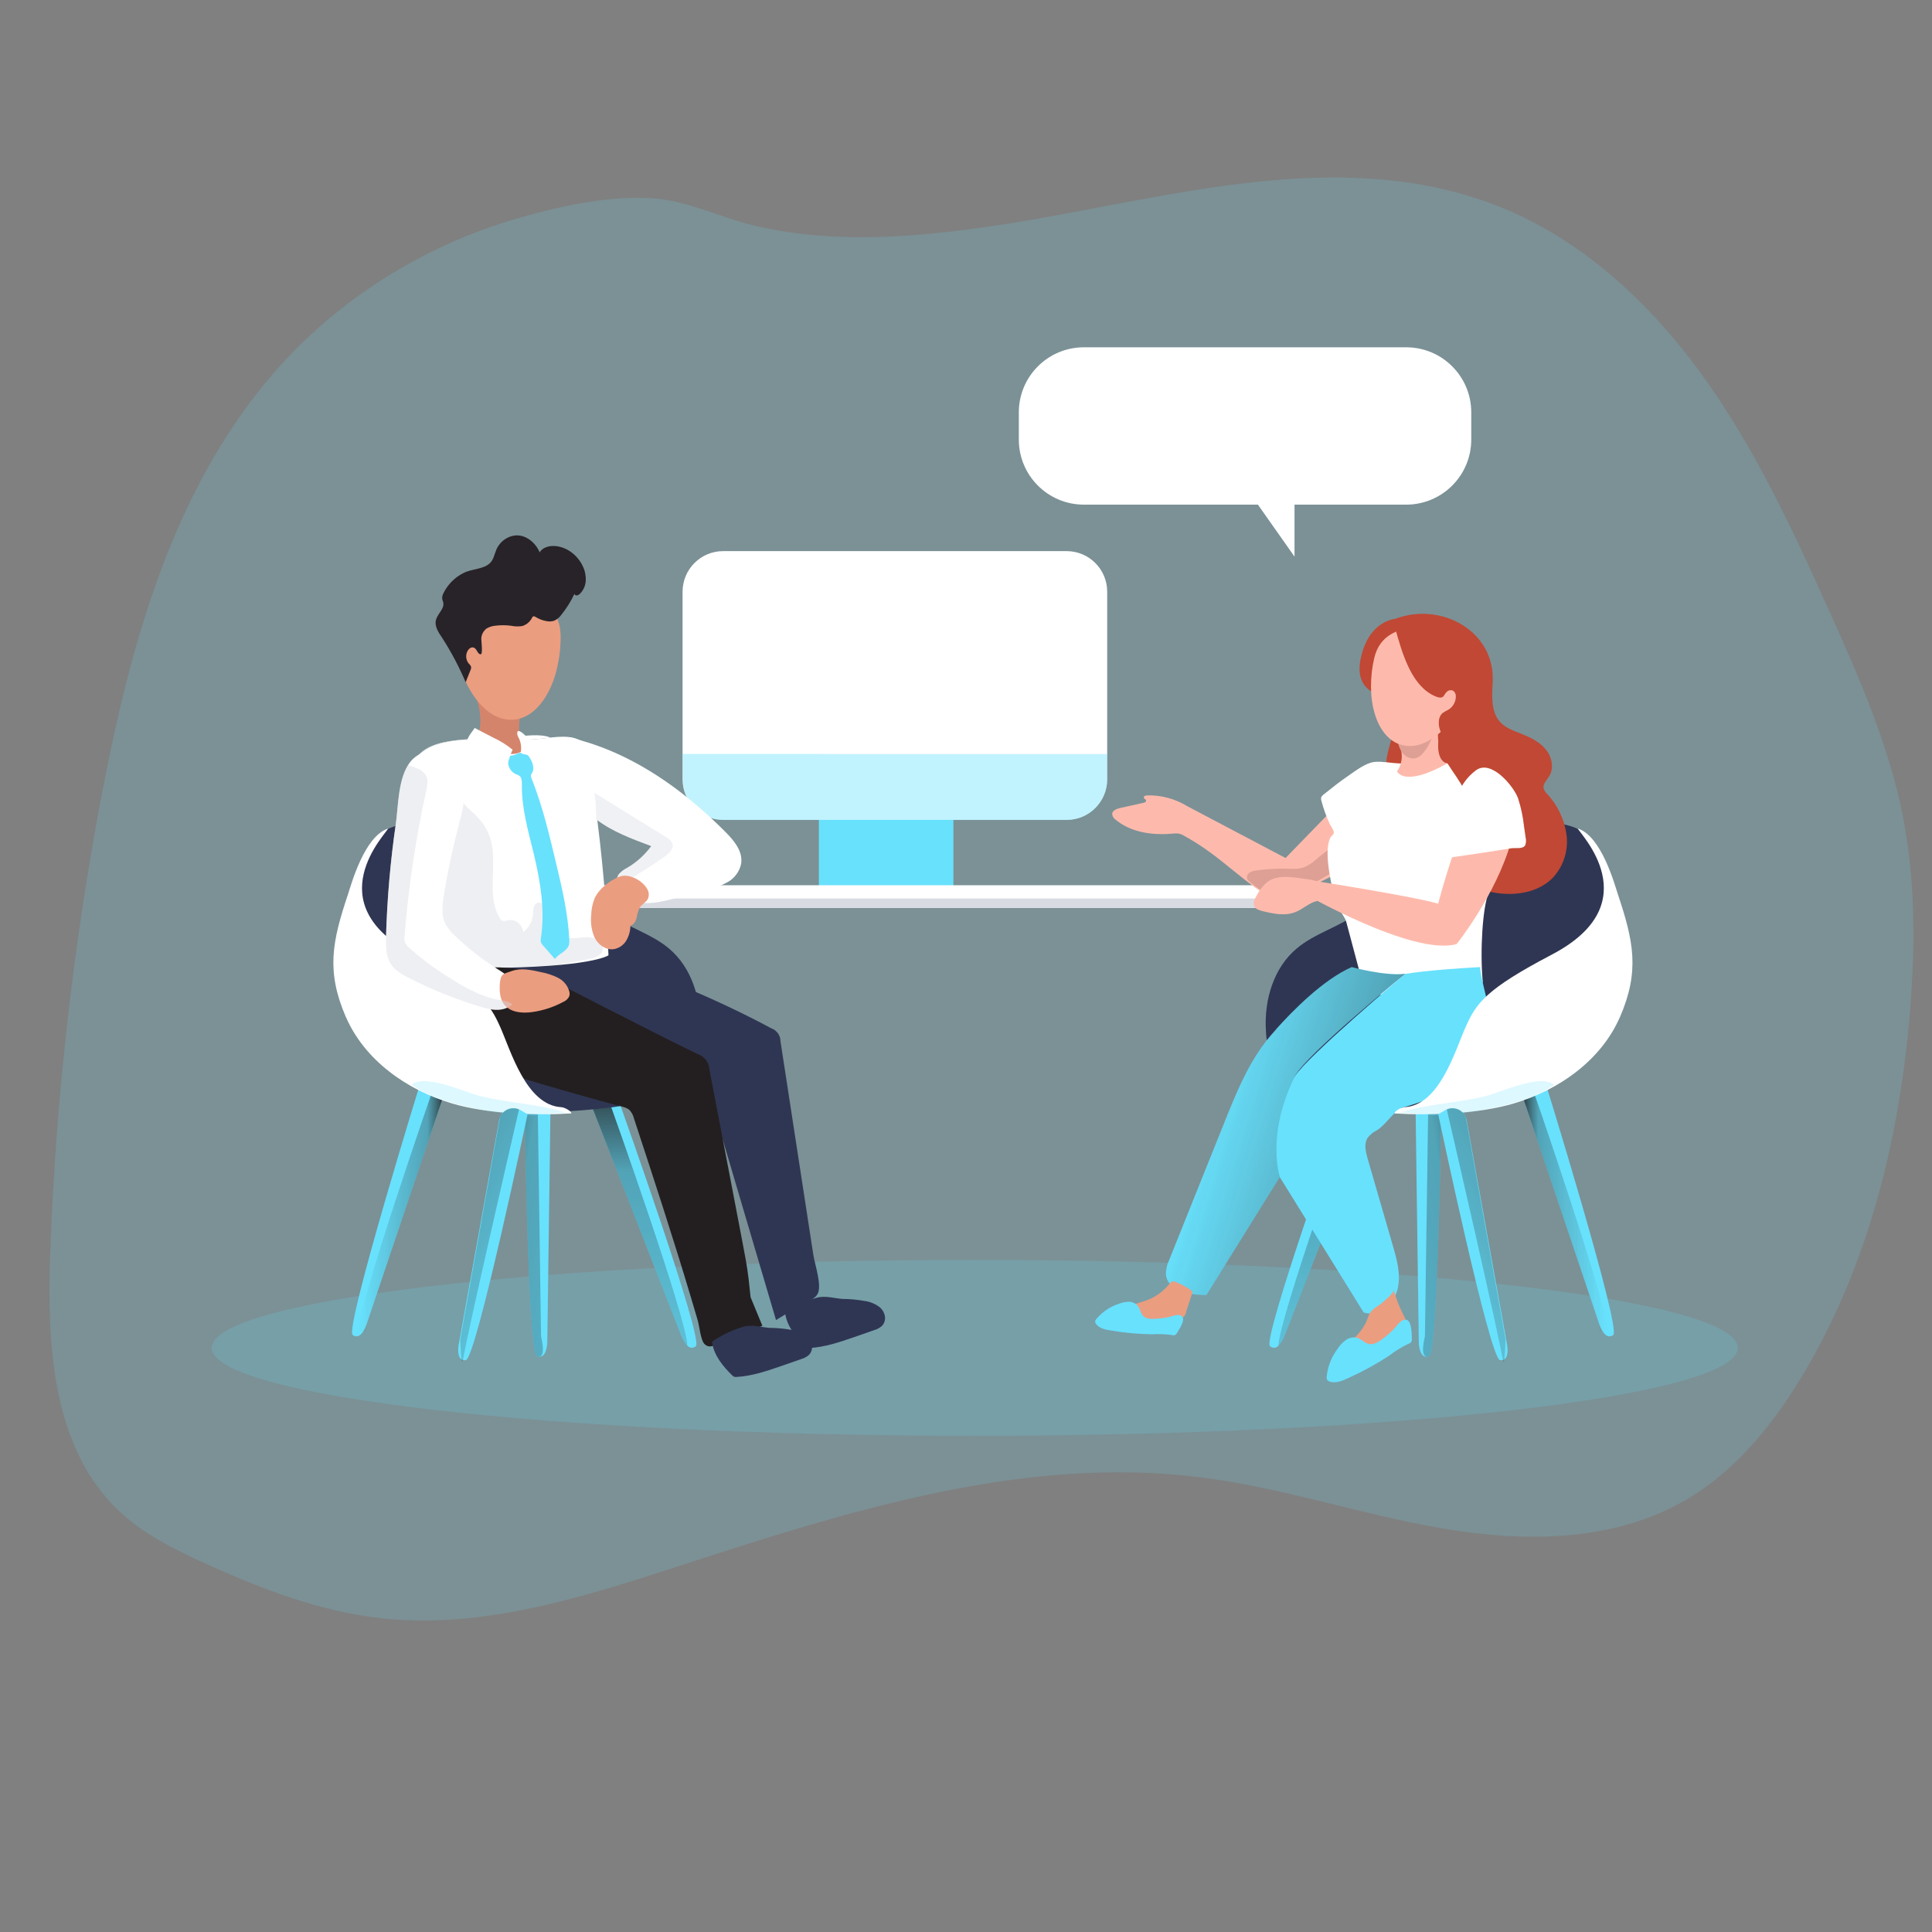<svg width="800" height="800" viewBox="0 0 800 800" fill="none" xmlns="http://www.w3.org/2000/svg">
<rect x="0" y="0" width="800" height="800" fill="#808080" stroke="none"/>
<path opacity="0.18" d="M112.656 155.248C71.952 202.64 54.4 265.392 42.576 326.736C30.384 390.192 23.104 454.512 20.784 519.088C19.424 556.992 21.632 599.52 49.184 625.568C59.488 635.328 72.432 641.728 85.376 647.568C108.416 658.016 132.384 667.232 157.536 670.048C199.216 674.72 240.624 661.648 280.512 648.672C350.784 625.808 423.84 602.48 497.168 611.728C531.168 616.016 563.92 627.232 597.712 632.96C631.504 638.688 668.096 638.432 697.76 621.28C718.4 609.328 733.968 590.16 746.256 569.728C773.84 523.856 786.864 470.448 791.024 417.056C793.072 390.688 793.04 363.984 787.936 338.032C782.096 308.384 769.808 280.464 757.408 252.912C742.224 219.12 726.496 185.232 704.768 155.2C683.056 125.168 654.72 98.896 620.256 85.344C554.64 59.568 482.912 82.368 416.608 92.736C382.736 98 347.696 101.408 313.888 93.776C297.616 90.112 284.56 82.56 267.872 81.968C250.272 81.344 231.408 85.472 214.608 90.32C175.392 101.632 139.296 124.192 112.656 155.232V155.248Z" fill="#68E1FD"/>
<path opacity="0.18" d="M403.632 594.512C578.119 594.512 719.568 578.215 719.568 558.112C719.568 538.009 578.119 521.712 403.632 521.712C229.145 521.712 87.696 538.009 87.696 558.112C87.696 578.215 229.145 594.512 403.632 594.512Z" fill="#68E1FD"/>
<path d="M394.784 321.568H339.072V367.072H394.784V321.568Z" fill="#68E1FD"/>
<path d="M532.544 366.56H236.592V375.984H532.544V366.56Z" fill="white"/>
<path d="M532.544 372.048H236.592V375.984H532.544V372.048Z" fill="#D9DBE2"/>
<path d="M441.664 228.208H299.44C290.162 228.208 282.64 235.73 282.64 245.008V322.704C282.64 331.982 290.162 339.504 299.44 339.504H441.664C450.942 339.504 458.464 331.982 458.464 322.704V245.008C458.464 235.73 450.942 228.208 441.664 228.208Z" fill="white"/>
<path opacity="0.41" d="M458.464 312.224V322.736C458.464 332 450.96 339.52 441.696 339.536H299.44C290.176 339.504 282.688 331.968 282.704 322.704V312.192L458.464 312.224Z" fill="#68E1FD"/>
<path d="M582.272 143.808H448.816C433.935 143.808 421.872 155.871 421.872 170.752V182.016C421.872 196.896 433.935 208.96 448.816 208.96H582.272C597.153 208.96 609.216 196.896 609.216 182.016V170.752C609.216 155.871 597.153 143.808 582.272 143.808Z" fill="white"/>
<path d="M536.032 230.48L519.136 206.496H536.032V230.48Z" fill="white"/>
<path d="M639.04 445.407C639.04 445.407 671.536 550.223 668 552.799C664.48 555.375 662.24 548.383 662.24 548.383L629.472 450.975L639.04 445.423V445.407Z" fill="#68E1FD"/>
<path d="M569.184 457.503L568.88 458.255L531.856 553.247C531.296 554.719 530.448 556.063 529.376 557.199C528.528 558.223 527.008 558.367 525.984 557.519C525.952 557.487 525.904 557.455 525.872 557.423C522.528 554.687 557.312 457.199 557.312 457.199L569.184 457.519V457.503Z" fill="#68E1FD"/>
<path d="M596.912 450.544C596.912 450.544 595.744 560.272 591.616 561.632C587.488 562.992 587.488 555.664 587.488 555.664L586.08 452.88L596.896 450.544H596.912Z" fill="#68E1FD"/>
<path d="M633.232 446.688C633.232 446.688 668.608 548.303 665.056 550.831C661.504 553.359 662.24 548.383 662.24 548.383L629.472 450.975L633.232 446.704V446.688Z" fill="url(#paint0_linear_902_163)"/>
<path d="M568.88 458.272L531.856 553.264C531.296 554.736 530.448 556.08 529.376 557.216C529.504 546.336 561.024 458.096 561.024 458.096L568.896 458.272H568.88Z" fill="url(#paint1_linear_902_163)"/>
<path d="M596.912 450.544C596.912 450.544 595.744 560.272 591.616 561.632C587.488 562.992 590.032 553.36 590.032 553.36L591.488 451.744L596.896 450.544H596.912Z" fill="url(#paint2_linear_902_163)"/>
<path d="M668.768 420.336C661.008 438.224 643.568 450.56 624.864 456.096C610.288 460.4 594.928 461.072 579.648 460.192C575.376 459.968 571.088 459.648 566.8 459.216C559.328 458.464 551.744 457.488 544.752 454.752C537.76 452.016 531.232 447.296 527.68 440.624C525.52 436.24 524.32 431.424 524.176 426.544C523.44 414 527.408 400.656 537.024 392.672C544.576 386.368 554.416 383.904 562.24 378.064C571.008 371.488 580 365.616 589.264 359.696C598.544 353.792 607.952 347.824 618.32 344.048C628.688 340.272 640.256 338.88 650.752 342.208C654.384 343.376 659.984 346.192 665.456 359.6C673.408 378.768 677.008 401.296 668.768 420.32V420.336Z" fill="#2F3653"/>
<path d="M611.328 293.312C607.6 298.416 596.256 303.344 596.256 303.344C594.944 298.304 597.744 296.432 597.744 296.432C600.656 296.688 604.464 289.6 603.216 287.36C601.68 284.576 599.536 285.568 598.112 286.768C595.136 284.448 593.28 281.008 592.96 277.248C592.768 275.056 596.544 268.896 589.312 266.224C582.08 263.552 571.904 266.224 571.904 266.224C571.904 266.224 569.28 259.488 577.744 256.256C596.752 248.992 619.344 261.376 618.08 282.672C617.744 288.448 617.36 294.992 621.344 299.168C623.536 301.44 626.608 302.528 629.52 303.68C633.312 305.152 637.168 306.944 639.84 310.032C642.512 313.12 643.632 317.872 641.52 321.36C640.512 323.024 638.768 324.624 639.184 326.528C639.472 327.376 639.984 328.144 640.64 328.752C645.008 333.44 647.808 339.36 648.672 345.696C649.488 352.08 647.472 358.512 643.152 363.296C637.312 369.424 627.968 371.024 619.6 369.76C612.832 368.736 606.128 365.936 601.52 360.848C594.512 353.104 593.632 341.856 591.68 331.648C591.568 330.384 591.056 329.2 590.224 328.24C588.176 326.32 584.896 327.872 582.112 327.808C577.28 327.696 574.048 322.416 573.936 317.6C573.824 312.784 575.776 308.256 576.752 303.472C577.728 298.688 577.424 293.184 573.776 290.032C572.416 288.864 570.704 288.128 569.232 287.072C562.72 282.4 563.104 271.616 568.656 265.824C574.208 260.032 583.136 258.608 591.04 259.984C597.392 261.152 611.744 264.656 614.688 270.496C617.632 276.336 615.088 288.144 611.328 293.264V293.312Z" fill="#C14834"/>
<path d="M562.96 323.744L532.32 355.28L491.648 333.84C486.624 330.752 480.8 329.184 474.912 329.36C474.304 329.36 473.488 329.712 473.632 330.288C473.776 330.864 474.448 330.912 474.56 331.456C474.672 332 474.016 332.32 473.472 332.432L463.76 334.592C462.336 334.912 460.608 335.584 460.528 337.04C460.608 338.032 461.152 338.912 461.984 339.44C468.4 344.784 477.392 345.952 485.712 345.168C486.512 345.056 487.328 345.056 488.144 345.168C488.928 345.36 489.696 345.68 490.384 346.112C493.52 347.856 496.576 349.76 499.504 351.824C507.488 357.424 514.624 364.176 522.72 369.616C524.352 370.896 526.288 371.728 528.352 372.016C530.176 371.984 531.984 371.552 533.616 370.736C545.296 366.064 557.264 361.072 566.16 352.176C566.944 351.472 567.584 350.608 568.048 349.648C568.368 348.688 568.528 347.664 568.496 346.64C568.608 342.368 568.56 338.08 568.336 333.792C568.368 331.84 567.936 329.904 567.088 328.144C566.16 326.368 564.144 325.424 562.176 325.872" fill="#FDBAAC"/>
<path d="M543.584 357.007C542.592 357.775 541.504 358.415 540.368 358.943C537.888 359.983 535.104 359.791 532.416 359.711C528.352 359.615 524.272 359.855 520.24 360.431C519.232 360.495 518.256 360.815 517.392 361.327C516.528 361.887 516.128 362.943 516.416 363.951C516.688 364.479 517.088 364.927 517.584 365.247C520.848 367.871 524.352 370.607 528.512 371.087C533.488 371.743 538.256 369.103 542.528 366.559L551.472 361.407C552.816 360.751 553.984 359.791 554.88 358.623C556.128 356.703 556.416 351.311 553.392 350.751C550.912 350.255 545.52 355.583 543.6 357.007H543.584Z" fill="#DEA095"/>
<path d="M567.472 315.856C568.064 315.664 568.672 315.536 569.28 315.488C572.368 315.2 575.872 315.952 578.96 316.096C583.312 316.288 587.68 316.384 592.048 316.24C600.384 316 614.048 315.072 621.488 324.176C630.72 335.424 622.768 355.2 616.32 370.032C613.984 375.568 612.752 393.504 613.984 406.608C613.984 406.608 588.048 415.68 565.248 410.96L557.424 381.6C556.992 380.08 555.632 378.464 554.976 377.024C553.168 373.104 551.856 368.96 551.056 364.72C550.128 359.808 548.72 351.648 550.816 346.928C551.136 346.208 552.224 345.648 552.304 344.88C552.432 343.824 551.04 342.08 550.608 341.136C549.184 338.08 548.032 334.896 547.184 331.632C546.992 331.136 546.976 330.576 547.12 330.064C547.328 329.664 547.632 329.312 548 329.056C551.424 326.304 554.864 323.568 558.512 321.088C560.992 319.376 564.304 316.832 567.456 315.872L567.472 315.856Z" fill="white"/>
<path d="M596.352 295.088C594.624 300.592 587.392 310.272 579.12 308.048C581.104 311.632 580.848 316.048 578.464 319.392C578.464 319.392 581.152 326.256 599.296 316.112C599.296 316.112 594.384 315.696 595.728 305.6C596.128 302.144 597.36 298.816 599.296 295.936C598.592 296.624 597.472 296.608 596.784 295.904C596.576 295.68 596.416 295.408 596.336 295.12L596.352 295.088Z" fill="#FDBAAC"/>
<path d="M595.52 297.855C595.52 297.855 591.536 314.783 584.784 314.063C578.032 313.343 578.464 303.055 578.464 303.055L595.52 297.855Z" fill="#DEA095"/>
<path d="M630.784 330.32C631.248 325.12 629.696 319.952 626.464 315.872C622.672 311.456 616.88 309.472 611.472 307.328C609.136 306.416 606.704 305.232 605.744 302.976C605.104 301.488 605.248 299.776 604.992 298.16C604.736 296.544 603.824 294.8 602.16 294.576C601.152 294.512 600.144 294.864 599.392 295.552C595.952 298.192 594.864 303.04 595.648 307.296C596.432 311.552 598.784 315.328 601.2 318.912C603.632 322.48 606.192 326.064 607.584 330.16C608.624 333.28 608.928 336.592 609.68 339.792C611.36 346.8 617.264 351.008 624.192 347.008C628.976 344.24 630.464 335.248 630.8 330.336L630.784 330.32Z" fill="#C14834"/>
<path d="M577.68 256.288C577.68 256.288 566.672 256.928 563.408 272.88C560.144 288.816 576.032 288.56 576.032 288.56L585.696 260.896L577.68 256.288Z" fill="#C14834"/>
<path d="M585.008 308.848C575.04 309.68 568.992 300.384 567.872 288.24C567.76 286.912 567.712 285.552 567.712 284.16C567.696 280.192 568.144 276.256 569.072 272.4C573.424 253.712 599.984 261.216 599.984 261.216C620.784 270.544 602.336 307.408 585.024 308.848H585.008Z" fill="#FDBAAC"/>
<path d="M577.888 260.8C580.48 269.808 583.952 282.608 592.752 287.552C593.76 288.112 595.616 289.056 596.816 288.816C598.016 288.576 597.984 287.472 599.088 286.48C599.792 285.776 600.848 285.6 601.744 286.032C602.464 286.576 602.88 287.456 602.832 288.368C602.832 290.608 601.664 292.704 599.744 293.872C598.88 294.272 598.048 294.752 597.264 295.296C596.384 296.16 595.872 297.312 595.792 298.544C595.488 301.92 597.168 305.168 600.096 306.864C600.272 306.976 600.48 307.04 600.688 307.056C600.944 307.008 601.168 306.864 601.344 306.672L605.28 303.072C607.152 301.488 608.848 299.68 610.32 297.712C612.128 295.04 613.104 291.888 613.12 288.656C613.12 287.2 612.528 285.728 612.56 284.32C612.8 282.48 613.296 280.672 614.016 278.944C614.896 276.72 615.344 274.336 615.344 271.936C615.024 267.264 611.136 263.552 606.944 261.424C600.304 258.144 592.64 257.776 585.248 257.68C583.776 257.584 582.288 257.792 580.896 258.272C579.616 258.992 579.104 260.384 577.92 260.816L577.888 260.8Z" fill="#C14834"/>
<path d="M595.52 374.272L603.12 390.976C603.12 390.976 619.472 370.576 625.696 348.56C631.136 329.104 621.488 324.208 621.488 324.208C614.112 321.504 609.088 332.016 601.84 353.28C597.84 364.928 595.504 374.272 595.504 374.272H595.52Z" fill="#FDBAAC"/>
<path d="M603.136 390.928C603.136 390.928 603.424 377.344 596.8 374.64C590.176 371.936 543.76 364.672 543.76 364.672L539.408 369.696C539.408 369.696 584.992 395.984 603.136 390.928Z" fill="#FDBAAC"/>
<path d="M527.904 426.831L528.464 426.239C526.208 428.767 524.704 430.591 524.24 431.151C525.392 429.647 526.608 428.191 527.904 426.815V426.831Z" fill="#DC9ED5"/>
<path d="M616.768 429.487C615.408 437.391 610.016 444.191 603.44 448.799C596.864 453.407 589.184 456.127 581.488 458.463C576.944 459.855 574.112 465.679 570.016 468.095C568.528 468.831 567.232 469.903 566.24 471.247C564.752 473.663 565.488 476.799 566.24 479.535C569.728 491.631 573.232 503.711 576.752 515.807C578.496 521.807 580.256 528.175 578.592 534.223C576.928 540.255 570.576 545.455 564.656 543.455C553.072 524.767 541.504 506.079 529.92 487.391C512.544 459.359 524.208 464.831 536.192 445.631C541.36 437.359 581.904 403.231 581.904 403.231C592.272 401.727 602.8 401.023 612.816 400.447C614 410.191 618.464 419.807 616.768 429.487Z" fill="#68E1FD"/>
<path d="M581.936 403.2C581.936 403.2 540.576 436.864 536.224 445.6C524.096 469.984 529.952 487.36 529.952 487.36C519.824 503.648 509.712 519.92 499.584 536.208C492.576 536.352 483.12 534.448 482.768 527.424C482.816 525.44 483.28 523.488 484.144 521.712C491.776 502.704 499.408 483.696 507.024 464.704C511.552 453.392 516.224 441.856 523.472 432.16L524.112 431.312V431.248L524.208 431.136C524.672 430.576 526.176 428.8 528.432 426.224V426.16C535.008 418.816 547.84 405.664 559.712 400.464C559.712 400.464 573.488 404.256 581.792 403.248L581.92 403.216L581.936 403.2Z" fill="#68E1FD"/>
<path d="M581.936 403.2C581.936 403.2 540.576 436.864 536.224 445.6C524.096 469.984 529.952 487.36 529.952 487.36C519.824 503.648 509.712 519.92 499.584 536.208C492.576 536.352 483.12 534.448 482.768 527.424C482.816 525.44 483.28 523.488 484.144 521.712C491.776 502.704 499.408 483.696 507.024 464.704C511.552 453.392 516.224 441.856 523.472 432.16L524.112 431.312V431.248L524.208 431.136C524.672 430.576 526.176 428.8 528.432 426.224V426.16C535.008 418.816 547.84 405.664 559.712 400.464C559.712 400.464 573.488 404.256 581.792 403.248L581.92 403.216L581.936 403.2Z" fill="url(#paint3_linear_902_163)"/>
<path d="M560.688 554.144C557.984 556.64 554.368 559.136 554.496 562.832C554.496 563.2 554.592 563.552 554.784 563.856C555.168 564.224 555.664 564.432 556.192 564.448C564.528 565.376 572.288 560.288 578.768 554.944C580.4 553.6 582.112 552.064 582.496 549.984C582.88 547.904 581.776 545.808 580.832 543.904C579.296 540.784 578.048 537.552 577.088 534.208C577.376 535.2 573.184 538.736 572.48 539.344C570.992 540.656 568.784 541.6 567.616 543.184C566.448 544.768 566.208 546.688 565.28 548.272C564.064 550.464 562.512 552.432 560.688 554.144Z" fill="#EB9D80"/>
<path d="M474.608 538.512C471.68 539.552 468.272 540.112 466.432 542.608C466.064 543.056 465.856 543.6 465.808 544.16C465.808 545.696 467.6 546.496 469.104 546.848C475.12 548.08 481.328 547.216 487.408 546.336C489.376 546.368 491.056 544.88 491.232 542.912L493.632 535.536C493.728 535.328 493.76 535.072 493.712 534.848C493.616 534.624 493.44 534.432 493.216 534.304C491.568 533.152 489.824 532.16 488 531.344C485.536 530.176 485.376 530.288 483.728 532.224C481.28 535.072 478.144 537.248 474.608 538.512Z" fill="#EB9D80"/>
<path d="M538.784 363.743C533.984 362.991 528.592 362.367 524.704 365.279C522.864 366.863 521.36 368.799 520.272 370.975C519.52 372.271 518.736 373.823 519.36 375.183C519.984 376.543 521.504 376.959 522.864 377.295C527.296 378.367 532.064 379.375 536.304 377.711C539.44 376.543 541.968 373.887 545.248 373.103C545.808 373.023 546.336 372.847 546.832 372.559C547.28 372.191 547.6 371.679 547.728 371.103C549.696 364.511 543.184 364.351 538.8 363.727L538.784 363.743Z" fill="#FDBAAC"/>
<path d="M487.36 551.936C487.2 552.272 486.928 552.576 486.608 552.784C486.128 552.96 485.6 552.96 485.12 552.784C482.416 552.416 479.664 552.32 476.944 552.496C471.344 552.4 465.776 551.904 460.256 550.976C457.856 550.624 455.168 550.128 453.792 548.144C453.616 547.92 453.504 547.648 453.472 547.36C453.472 546.928 453.664 546.512 453.952 546.192C456.368 543.296 459.552 541.12 463.136 539.936C464.464 539.376 465.872 539.072 467.312 539.024C468.768 538.992 470.16 539.616 471.12 540.72C472.112 541.984 472.288 543.792 473.376 544.928C474.464 546.064 476.336 546.208 477.968 546.096C479.872 546.032 481.76 545.808 483.616 545.456C485.024 545.184 487.12 544.224 488.528 544.576C491.808 545.472 488.304 550.304 487.376 551.952L487.36 551.936Z" fill="#68E1FD"/>
<path d="M584.608 554.255C584.672 554.687 584.608 555.135 584.448 555.535C584.096 556.015 583.6 556.351 583.04 556.511C580.224 557.887 577.536 559.551 575.056 561.471C569.728 564.927 564.144 567.983 558.368 570.591C555.872 571.759 553.008 573.007 550.432 572.015C550.128 571.919 549.84 571.727 549.632 571.487C549.376 571.071 549.28 570.575 549.344 570.079C549.776 565.791 551.392 561.727 554.016 558.303C554.912 556.927 556.064 555.743 557.408 554.799C558.768 553.855 560.48 553.551 562.08 553.983C563.824 554.543 565.104 556.175 566.896 556.527C568.688 556.879 570.512 555.855 572.016 554.767C573.776 553.487 575.424 552.079 576.976 550.543C578.144 549.375 579.488 547.151 581.072 546.591C584.688 545.295 584.496 552.063 584.624 554.239L584.608 554.255Z" fill="#68E1FD"/>
<path d="M628.672 330.832C629.824 334.4 630.608 338.08 631.008 341.792L631.728 346.816C631.984 347.856 631.92 348.944 631.568 349.952C630.736 351.712 627.392 350.992 625.728 351.264C622.768 351.744 619.808 352.208 616.832 352.672C610.896 353.584 604.96 354.448 599.024 355.296C598.704 352.288 598.784 349.232 599.248 346.24C599.792 343.392 601.024 340.72 601.728 337.904C602.304 335.568 602.512 333.232 603.104 330.896C604.352 326.096 607.216 321.872 611.216 318.928C617.472 314.368 626.64 325.424 628.544 330.4L628.672 330.848V330.832Z" fill="white"/>
<path d="M668.768 420.336C661.008 438.224 643.568 450.56 624.864 456.096C610.288 460.4 594.928 461.072 579.648 460.192C579.648 459.152 580.256 458.528 581.536 458.464C596.176 457.728 602.24 438.496 606.624 428.704C611.008 418.912 614.016 406.624 642.592 395.28C670.432 384.256 667.04 363.504 668.432 367.696C675.008 387.36 677.024 401.328 668.768 420.352V420.336Z" fill="#2F3653"/>
<path d="M670.768 421.151C663.008 439.023 645.568 451.359 626.864 456.911C612.288 461.215 592.704 461.951 577.44 461.055C577.44 460.031 580.272 458.527 581.536 458.463C596.176 457.727 602.56 434.879 606.96 425.087C611.344 415.295 615.376 409.551 642.608 395.263C683.296 373.935 653.856 344.927 653.344 343.071C663.104 346.207 668.528 366.031 669.904 370.223C676.48 389.887 679.024 402.127 670.784 421.167L670.768 421.151Z" fill="white"/>
<path opacity="0.23" d="M615.504 453.775C603.136 456.927 590.048 457.039 578 461.311C581.824 459.951 589.824 462.063 594.08 461.935C599.92 461.759 605.744 461.151 611.488 460.095C621.664 458.255 635.136 455.423 643.52 449.151C638.048 444.495 621.552 452.239 615.504 453.775Z" fill="#68E1FD"/>
<path d="M622.912 562.88C622.72 562.992 622.512 563.088 622.304 563.152C621.92 563.248 621.52 563.28 621.136 563.216C616.8 562.672 595.536 461.392 595.536 461.392L598.448 459.696C598.656 459.584 598.896 459.456 599.12 459.36C602.16 458.08 605.664 459.504 606.944 462.544C606.976 462.624 607.008 462.688 607.024 462.768V462.88C607.152 463.184 607.232 463.504 607.296 463.824L624.016 556.576C624.016 556.576 625.008 561.456 622.912 562.88Z" fill="#68E1FD"/>
<path d="M623.392 554.543C623.392 554.543 623.216 560.383 622.912 562.879C622.72 564.047 622.544 564.511 622.304 563.151C620.208 550.895 602.848 475.695 599.088 459.375C602.128 458.095 605.632 459.519 606.912 462.559C606.944 462.639 606.976 462.703 606.992 462.783V462.895L623.376 554.543H623.392Z" fill="url(#paint4_linear_902_163)"/>
<path d="M174.976 445.407C174.976 445.407 142.544 550.223 146.048 552.799C149.552 555.375 151.792 548.383 151.792 548.383L184.592 450.975L174.976 445.423V445.407Z" fill="#68E1FD"/>
<path d="M244.816 457.503L245.12 458.255L282.144 553.247C282.704 554.719 283.552 556.063 284.624 557.199C285.472 558.223 286.992 558.367 288.016 557.519C288.048 557.487 288.096 557.455 288.128 557.423C291.52 554.687 256.736 457.247 256.736 457.247L244.816 457.519V457.503Z" fill="#68E1FD"/>
<path d="M217.168 450.544C217.168 450.544 218.336 560.272 222.448 561.632C226.56 562.992 226.624 555.664 226.624 555.664L228.032 452.88L217.168 450.544Z" fill="#68E1FD"/>
<path d="M180.784 446.688C180.784 446.688 145.408 548.303 148.96 550.831C152.496 553.359 151.776 548.383 151.776 548.383L184.592 450.975L180.784 446.688Z" fill="url(#paint5_linear_902_163)"/>
<path d="M245.12 458.272L282.144 553.264C282.704 554.736 283.552 556.08 284.624 557.216C284.512 546.336 252.976 458.096 252.976 458.096L245.104 458.272H245.12Z" fill="url(#paint6_linear_902_163)"/>
<path d="M217.168 450.544C217.168 450.544 218.336 560.272 222.448 561.632C226.56 562.992 224.032 553.36 224.032 553.36L222.576 451.744L217.184 450.544H217.168Z" fill="url(#paint7_linear_902_163)"/>
<path d="M145.248 420.335C153.008 438.223 170.448 450.559 189.152 456.095C203.728 460.399 219.088 461.071 234.368 460.191C238.64 459.967 242.912 459.631 247.152 459.215C254.624 458.463 262.208 457.503 269.2 454.767C276.192 452.031 282.72 447.311 286.272 440.639C288.448 436.255 289.632 431.439 289.776 426.559C290.512 414.015 286.544 400.671 276.928 392.687C269.376 386.383 259.536 383.919 251.712 378.079C242.944 371.503 233.952 365.631 224.688 359.711C215.408 353.807 206 347.839 195.632 344.063C185.264 340.287 173.696 338.895 163.2 342.223C159.568 343.391 153.968 346.207 148.496 359.615C140.608 378.783 137.008 401.311 145.248 420.335Z" fill="#2F3653"/>
<path d="M173.04 355.232C174.432 358.224 175.52 361.36 176.288 364.576C176.992 368.496 178.192 372.352 178.88 376.32C180.272 384.256 180.928 392.304 180.848 400.368C180.848 403.552 180.848 407.152 183.12 409.36C184.656 410.848 186.864 411.328 188.96 411.696C193.088 412.528 196.816 414.16 200.928 414.864C205.424 415.52 209.968 415.792 214.496 415.68C227.888 415.68 252.784 414.192 251.952 395.52C251.152 374.448 249.296 353.424 246.4 332.544C245.392 325.472 245.232 317.296 243.04 310.496C241.248 304.768 234.56 304.72 229.024 305.296L227.968 305.408C226.896 305.52 225.824 305.648 224.784 305.776C217.408 306.544 210 306.768 202.592 306.432C194.256 306.176 180.928 305.344 172.736 313.2C172.16 313.744 171.632 314.304 171.136 314.912C162.992 324.848 167.36 340.976 173.024 355.232H173.04Z" fill="white"/>
<path opacity="0.43" d="M204.08 353.151C204.8 362.495 202.144 372.463 207.04 380.271C207.264 380.703 207.616 381.071 208.064 381.295C208.768 381.439 209.504 381.359 210.16 381.055C213.104 380.463 215.968 382.383 216.56 385.327C216.608 385.551 216.64 385.759 216.656 385.983C219.008 384.207 220.48 381.503 220.704 378.559C220.816 376.943 220.704 374.959 222.064 374.079C223.824 372.911 226.08 374.975 226.448 377.039C226.816 379.103 226.24 381.263 226.816 383.279C227.568 385.903 230.192 387.631 232.848 388.191C235.552 388.591 238.32 388.591 241.024 388.191C242.992 387.903 245.008 388.111 246.864 388.815C248.656 389.663 250.048 391.711 249.504 393.631C248.848 395.903 246.096 396.703 243.76 397.135L211.68 403.119L195.168 406.207C191.552 406.879 185.184 410.063 185.072 404.719C184.896 396.735 183.648 388.815 181.36 381.167C180.432 378.079 180.336 374.927 179.44 371.935C178.336 368.303 176.32 364.815 175.088 361.183C172.592 353.887 170.912 346.319 170.08 338.655C169.488 333.263 169.872 326.751 174.496 323.935C177.84 321.919 182.336 322.767 185.472 325.103C189.296 327.935 191.072 332.399 194.608 335.391C198.72 338.895 201.92 342.847 203.296 348.175C203.696 349.807 203.968 351.471 204.08 353.151Z" fill="#D9DBE2"/>
<path d="M220.432 319.855C220.16 320.207 219.968 320.607 219.84 321.023C219.808 321.487 219.904 321.935 220.112 322.351C224.624 333.663 227.44 345.551 230.256 357.391C232.736 367.807 235.216 378.303 235.728 389.007C235.808 389.791 235.744 390.575 235.552 391.343C234.736 393.983 231.296 394.847 229.776 397.119L224.768 391.391C224.448 391.055 224.176 390.655 224 390.223C223.856 389.615 223.856 388.991 224 388.383C225.696 376.943 223.808 365.279 221.136 354.015C218.8 344.351 215.92 334.655 216.096 324.719C216.096 323.551 216.096 322.127 215.2 321.343C214.688 320.991 214.128 320.735 213.536 320.543C210.752 319.183 209.6 315.823 210.96 313.039C210.96 313.007 210.992 312.975 211.008 312.943C212.064 312.927 213.12 312.655 214.064 312.159C215.024 311.663 216.112 311.519 217.152 311.743C219.472 312.543 221.76 317.647 220.432 319.807V319.855Z" fill="#68E1FD"/>
<path d="M172.768 313.216C180.944 305.36 194.288 306.208 202.624 306.448C210.032 306.784 217.44 306.56 224.816 305.792C225.856 305.664 226.928 305.52 228 305.424C223.6 303.632 217.344 304.832 212.656 304.976C205.536 305.216 198.432 305.648 191.312 306.272C184.592 306.896 177.136 308.048 172.768 313.216Z" fill="white"/>
<path d="M198.016 283.84C199.888 289.68 207.424 295.312 216.256 292.88C216.256 292.88 212.752 303.392 217.136 309.808C217.136 309.808 214.272 317.136 194.864 306.304C194.864 306.304 200.112 305.872 198.688 295.104C198.272 291.408 196.96 287.856 194.864 284.768C195.616 285.488 196.816 285.472 197.536 284.72C197.776 284.48 197.936 284.176 198.016 283.84Z" fill="#D5846C"/>
<path d="M207.536 297.424C217.776 300.432 226.112 292 229.904 279.536C230.32 278.176 230.656 276.752 230.96 275.312C231.84 271.168 232.24 266.944 232.128 262.704C231.536 242.272 202.112 244.352 202.112 244.352C178.352 249.648 189.728 292.192 207.536 297.424Z" fill="#EB9D80"/>
<path d="M271.168 424.607L270.56 423.983C272.96 426.687 274.592 428.655 275.088 429.247C273.872 427.663 272.56 426.111 271.168 424.623V424.607Z" fill="#DC9ED5"/>
<path d="M183.552 245.776C185.328 242.08 188.272 239.088 191.952 237.264C195.312 235.488 200.224 235.84 202.976 233.072C204.464 231.584 204.752 229.328 205.6 227.424C206.48 225.504 207.936 223.904 209.776 222.864C210.976 222.176 212.32 221.776 213.696 221.696C217.952 221.504 221.808 224.784 223.456 228.704C224.624 226.784 227.04 226.032 229.296 226.08C234.48 226.192 239.232 229.856 241.376 234.576C242.256 236.432 242.656 238.464 242.544 240.512C242.432 242.576 241.536 244.512 240.048 245.936C239.728 246.272 239.328 246.48 238.88 246.56C238.432 246.64 238 246.384 237.84 245.952C236.368 249.056 234.544 251.968 232.384 254.64C231.664 255.632 230.704 256.432 229.6 256.976C228.496 257.376 227.312 257.44 226.16 257.168C224.592 256.88 223.104 256.304 221.744 255.456C221.504 255.264 221.2 255.168 220.896 255.2C220.592 255.28 220.432 255.584 220.272 255.872C219.424 257.536 217.92 258.768 216.128 259.264C214.576 259.472 212.992 259.408 211.456 259.088C209.344 258.832 207.216 258.832 205.12 259.088C203.84 259.2 202.592 259.6 201.472 260.256C200.112 261.28 199.296 262.896 199.296 264.608C199.296 265.28 199.952 270.768 199.152 270.896C197.856 271.12 197.6 268.976 196.464 268.304C195.328 267.632 194.24 268.496 193.648 269.472C192.672 271.2 192.88 273.344 194.176 274.848C194.576 275.184 194.88 275.6 195.056 276.08C195.12 276.56 195.056 277.056 194.816 277.488L192.816 282.512C190.144 276.192 186.928 270.112 183.232 264.336C181.648 262 179.824 259.392 180.528 256.704C181.232 254.016 184.144 252.032 183.536 249.408C183.424 248.912 183.168 248.432 183.104 247.92C183.056 247.184 183.2 246.432 183.552 245.776Z" fill="#282328"/>
<path d="M200.416 400.832C200.416 400.832 212.88 431.936 222.88 435.2C232.88 438.464 294.944 457.2 294.944 457.2L321.328 546.608L328.144 542.432C330.72 540.848 336.896 538.56 338.464 535.968C340.544 532.576 337.408 523.648 336.816 519.776L334.112 502.256C330.48 478.576 326.848 454.88 323.184 431.184C323.184 428.784 321.68 426.64 319.424 425.824C307.216 419.28 294.672 413.392 281.856 408.144C275.568 405.568 269.232 403.184 262.848 400.928C261.584 400.48 252.224 395.376 251.968 395.568C251.888 395.6 245.248 400.592 200.416 400.848V400.832Z" fill="#2F3653"/>
<path d="M313.92 549.871C311.04 543.519 310.8 536.351 309.968 529.439C309.344 524.223 308.352 519.071 307.36 513.935L293.792 443.055C293.68 439.967 291.616 437.279 288.672 436.367C266.88 425.727 245.456 414.559 223.84 403.503C223.84 403.503 200.48 395.023 183.136 406.863C183.136 406.863 180.8 435.231 190.8 438.495C212.896 445.695 235.152 452.271 257.6 458.239C258.656 458.447 259.648 458.895 260.528 459.519C261.504 460.495 262.192 461.743 262.496 463.087C270.672 487.983 278.848 512.879 286.32 537.967C287.2 540.927 288.08 543.887 288.944 546.831C289.616 549.087 290.112 555.007 291.76 556.575C293.952 558.783 296.832 556.575 299.744 555.407L315.68 548.975L264.144 424.127L256.64 420.271" fill="#231F20"/>
<path d="M349.824 537.871C352.464 537.935 355.088 538.191 357.696 538.655C360.128 538.927 362.432 539.855 364.368 541.359C365.456 542.319 366.192 543.615 366.432 545.055C366.656 546.495 366.192 547.967 365.2 549.039C364.256 549.855 363.152 550.447 361.968 550.783C359.184 551.759 356.4 552.735 353.616 553.695C347.648 555.743 341.584 557.823 335.28 558.175C334.912 558.223 334.528 558.175 334.176 558.063C333.904 557.919 333.664 557.743 333.456 557.519C329.664 553.823 326.096 549.471 325.184 544.255C325.136 544.079 325.136 543.887 325.184 543.711C325.28 543.519 325.44 543.359 325.632 543.247C329.44 540.671 333.632 538.703 338.032 537.407C342.032 536.255 345.792 537.823 349.824 537.903V537.871Z" fill="#2F3653"/>
<path d="M319.616 549.855C322.256 549.919 324.88 550.175 327.488 550.639C329.92 550.911 332.224 551.839 334.16 553.343C335.248 554.303 335.984 555.599 336.224 557.039C336.448 558.479 335.984 559.951 334.992 561.023C334.048 561.839 332.944 562.431 331.76 562.767C328.976 563.743 326.192 564.719 323.408 565.679C317.44 567.727 311.376 569.807 305.072 570.159C304.672 570.223 304.272 570.175 303.904 570.047C303.632 569.903 303.392 569.727 303.184 569.503C299.392 565.807 295.824 561.455 294.912 556.239C294.864 556.063 294.864 555.871 294.912 555.695C295.008 555.503 295.168 555.343 295.36 555.231C299.168 552.655 303.36 550.687 307.76 549.391C311.808 548.239 315.52 549.791 319.616 549.887V549.855Z" fill="#2F3653"/>
<path d="M145.248 420.336C153.008 438.224 170.448 450.56 189.152 456.096C203.728 460.4 219.088 461.072 234.368 460.192C234.368 459.152 233.76 458.528 232.48 458.464C217.84 457.728 211.776 438.496 207.392 428.704C203.008 418.912 200 406.624 171.424 395.28C143.584 384.256 146.976 363.504 145.584 367.696C139.024 387.36 136.992 401.328 145.248 420.352V420.336Z" fill="#2F3653"/>
<path d="M143.248 421.152C151.008 439.024 168.448 451.36 187.152 456.912C201.728 461.216 221.312 461.952 236.576 461.056C236.576 460.032 233.744 458.528 232.48 458.464C217.84 457.728 211.456 434.88 207.056 425.088C202.672 415.296 198.592 409.552 171.408 395.296C130.72 373.968 160.16 344.96 160.672 343.104C150.912 346.24 145.488 366.064 144.112 370.256C137.536 389.904 134.992 402.128 143.232 421.168L143.248 421.152Z" fill="white"/>
<path opacity="0.23" d="M198.512 453.775C210.88 456.927 223.968 457.039 236.016 461.311C232.192 459.951 224.192 462.063 219.936 461.935C214.096 461.759 208.272 461.151 202.528 460.095C192.336 458.255 178.88 455.423 170.48 449.151C175.952 444.495 192.448 452.239 198.496 453.775H198.512Z" fill="#68E1FD"/>
<path d="M191.088 562.88C191.28 562.992 191.488 563.088 191.696 563.152C192.08 563.248 192.48 563.28 192.864 563.216C197.2 562.672 218.464 461.392 218.464 461.392L215.552 459.696C215.344 459.584 215.104 459.456 214.88 459.36C211.84 458.08 208.336 459.504 207.056 462.544C207.024 462.624 206.992 462.688 206.976 462.768V462.88C206.848 463.184 206.752 463.504 206.688 463.824L189.968 556.576C189.968 556.576 188.992 561.456 191.072 562.88H191.088Z" fill="#68E1FD"/>
<path d="M190.608 554.543C190.608 554.543 190.784 560.383 191.088 562.879C191.28 564.047 191.456 564.511 191.696 563.151C193.792 550.895 211.152 475.695 214.912 459.375C211.872 458.095 208.368 459.519 207.088 462.559C207.056 462.639 207.024 462.703 207.008 462.783V462.895L190.624 554.543H190.608Z" fill="url(#paint8_linear_902_163)"/>
<path d="M214.416 412.048C214.16 413.584 213.36 414.96 212.144 415.936C210.848 417.008 209.296 417.712 207.632 417.984C204.464 418.48 201.232 417.616 198.176 416.656C188.368 413.616 178.848 409.76 169.68 405.136C166.672 403.616 163.568 401.92 161.76 399.056C159.76 395.856 159.744 391.824 159.84 388.064C160.288 372.304 161.648 356.592 163.92 341.008C164.896 334.112 164.816 323.424 168.96 316.832C171.024 313.312 174.752 311.104 178.816 310.992C185.376 310.592 190.816 316.832 192.016 323.28C193.216 329.728 191.344 336.336 189.68 342.688C187.344 351.84 185.312 361.136 183.84 370.48C183.152 374.64 182.608 379.152 184.608 382.88C185.552 384.496 186.736 385.952 188.112 387.2C193.664 392.608 199.792 397.408 206.368 401.504C210.352 404.016 215.088 407.408 214.4 412.032L214.416 412.048Z" fill="white"/>
<path d="M306.944 357.472C306.288 360.8 304.208 363.664 301.248 365.296C298.32 366.896 295.168 368.048 291.904 368.736L278.496 372.24C271.488 374.08 263.04 375.552 257.84 370.48C255.952 368.752 255.072 366.176 255.504 363.664C255.648 363.04 255.92 362.448 256.304 361.92C257.296 360.832 258.48 359.952 259.808 359.312C263.68 357.024 267.04 353.968 269.696 350.352C261.76 347.392 253.488 344.352 246.832 339.216C245.6 338.288 244.416 337.264 243.328 336.176C238.448 331.248 235.12 324.992 233.792 318.192C233.2 315.344 232.208 310.576 233.248 307.744C234.656 303.872 237.328 305.664 241.104 306.752C255.584 310.912 268.96 318.32 280.928 327.36C287.824 332.64 294.352 338.384 300.448 344.56C303.968 348.08 307.616 352.496 306.912 357.472H306.944Z" fill="white"/>
<path opacity="0.38" d="M275.072 354.799C270.4 358.031 265.584 361.151 260.736 364.143C259.328 365.023 257.36 365.871 256.16 364.703C255.824 364.399 255.616 363.983 255.536 363.535C255.68 362.911 255.952 362.319 256.336 361.791C257.328 360.703 258.512 359.823 259.84 359.183C263.712 356.895 267.072 353.839 269.728 350.223C261.76 347.391 253.488 344.367 246.848 339.215V338.239C246.848 337.071 246.608 328.575 245.936 328.159L275.792 346.639C276.96 347.183 277.888 348.111 278.432 349.279C279.184 351.439 277.024 353.455 275.072 354.799Z" fill="#D9DBE2"/>
<path d="M246.144 372.175C245.296 374.367 244.832 376.687 244.8 379.039C244.464 382.223 244.976 385.455 246.288 388.383C247.76 391.215 250.816 393.423 253.984 393.055C256.176 392.735 258.128 391.439 259.28 389.551C260.416 387.663 261.024 385.503 261.04 383.295C262.496 382.927 263.312 381.359 263.664 379.887C263.856 378.383 264.32 376.943 265.04 375.615C265.92 374.367 267.456 373.663 268.208 372.319C268.832 371.023 268.784 369.519 268.08 368.271C266.16 364.575 260.176 361.375 256.24 363.087C252.304 364.799 247.952 368.015 246.128 372.191L246.144 372.175Z" fill="#EB9D80"/>
<path d="M208.48 415.551C210.944 419.215 216.16 419.711 220.528 419.055C224.992 418.415 229.296 416.991 233.264 414.847C234.32 414.415 235.184 413.615 235.696 412.591C235.92 411.871 235.92 411.103 235.696 410.399C234.976 407.983 233.28 405.983 231.024 404.863C228.784 403.759 226.416 402.975 223.952 402.527C220 401.631 215.776 400.735 211.952 402.063C208.128 403.391 207.424 403.231 206.992 407.055C206.768 409.839 206.88 413.199 208.48 415.551Z" fill="#EB9D80"/>
<path d="M196.512 301.424L204.448 305.536C207.248 306.832 209.872 308.48 212.256 310.448C210.816 313.664 209.872 317.072 209.472 320.576C207.392 317.984 204.96 315.664 202.272 313.712C199.76 312.048 196.848 311.024 194.496 309.12C191.728 306.88 195.12 303.728 196.544 301.44L196.512 301.424Z" fill="white"/>
<path d="M221.392 309.231L225.088 314.159C225.344 314.447 225.52 314.783 225.6 315.151C222.752 313.807 219.744 312.831 216.656 312.223C216.32 312.223 216 312.047 215.776 311.775C215.664 311.535 215.648 311.247 215.712 310.991C215.936 309.135 215.632 307.263 214.816 305.583C214.48 305.055 214.256 304.463 214.176 303.855C214.032 301.119 216.928 303.999 217.616 304.655C218.976 306.079 220.24 307.599 221.392 309.215V309.231Z" fill="white"/>
<path opacity="0.43" d="M212.144 415.936C210.848 417.008 209.296 417.712 207.632 417.984C204.464 418.48 201.232 417.616 198.176 416.656C188.368 413.616 178.848 409.76 169.68 405.136C166.672 403.616 163.568 401.92 161.76 399.056C159.76 395.856 159.744 391.824 159.84 388.064C160.288 372.304 161.648 356.592 163.92 341.008C164.896 334.112 164.816 323.424 168.96 316.832C170.176 317.184 171.376 317.616 172.528 318.112C174.112 318.64 175.472 319.696 176.4 321.088C177.408 322.928 176.992 325.216 176.512 327.296C172.16 347.136 169.152 367.264 167.536 387.504C167.088 389.44 167.904 391.44 169.552 392.544C173.536 396.144 177.776 399.424 182.256 402.384C189.264 407.056 197.76 412.4 206.112 413.952C208.48 414.4 210.416 414.432 212.16 415.92L212.144 415.936Z" fill="#D9DBE2"/>
<defs>
<linearGradient id="paint0_linear_902_163" x1="629.472" y1="499.119" x2="665.312" y2="499.119" gradientUnits="userSpaceOnUse">
<stop stop-color="#231F20"/>
<stop offset="0.08" stop-color="#231F20" stop-opacity="0.69"/>
<stop offset="0.21" stop-color="#231F20" stop-opacity="0.32"/>
<stop offset="1" stop-color="#231F20" stop-opacity="0"/>
</linearGradient>
<linearGradient id="paint1_linear_902_163" x1="548.928" y1="445.36" x2="549.488" y2="634.352" gradientUnits="userSpaceOnUse">
<stop stop-color="#231F20"/>
<stop offset="0.08" stop-color="#231F20" stop-opacity="0.69"/>
<stop offset="0.21" stop-color="#231F20" stop-opacity="0.32"/>
<stop offset="1" stop-color="#231F20" stop-opacity="0"/>
</linearGradient>
<linearGradient id="paint2_linear_902_163" x1="630.88" y1="499.552" x2="484.688" y2="525.712" gradientUnits="userSpaceOnUse">
<stop stop-color="#231F20"/>
<stop offset="0.08" stop-color="#231F20" stop-opacity="0.69"/>
<stop offset="0.21" stop-color="#231F20" stop-opacity="0.32"/>
<stop offset="1" stop-color="#231F20" stop-opacity="0"/>
</linearGradient>
<linearGradient id="paint3_linear_902_163" x1="572.512" y1="480.272" x2="500.928" y2="458.368" gradientUnits="userSpaceOnUse">
<stop stop-color="#231F20"/>
<stop offset="0.08" stop-color="#231F20" stop-opacity="0.69"/>
<stop offset="0.21" stop-color="#231F20" stop-opacity="0.32"/>
<stop offset="1" stop-color="#231F20" stop-opacity="0"/>
</linearGradient>
<linearGradient id="paint4_linear_902_163" x1="652.784" y1="486.383" x2="554.656" y2="545.583" gradientUnits="userSpaceOnUse">
<stop stop-color="#231F20"/>
<stop offset="0.08" stop-color="#231F20" stop-opacity="0.69"/>
<stop offset="0.21" stop-color="#231F20" stop-opacity="0.32"/>
<stop offset="1" stop-color="#231F20" stop-opacity="0"/>
</linearGradient>
<linearGradient id="paint5_linear_902_163" x1="184.528" y1="499.119" x2="148.688" y2="499.119" gradientUnits="userSpaceOnUse">
<stop stop-color="#231F20"/>
<stop offset="0.08" stop-color="#231F20" stop-opacity="0.69"/>
<stop offset="0.21" stop-color="#231F20" stop-opacity="0.32"/>
<stop offset="1" stop-color="#231F20" stop-opacity="0"/>
</linearGradient>
<linearGradient id="paint6_linear_902_163" x1="265.056" y1="445.36" x2="264.496" y2="634.352" gradientUnits="userSpaceOnUse">
<stop stop-color="#231F20"/>
<stop offset="0.08" stop-color="#231F20" stop-opacity="0.69"/>
<stop offset="0.21" stop-color="#231F20" stop-opacity="0.32"/>
<stop offset="1" stop-color="#231F20" stop-opacity="0"/>
</linearGradient>
<linearGradient id="paint7_linear_902_163" x1="183.136" y1="499.536" x2="329.312" y2="525.696" gradientUnits="userSpaceOnUse">
<stop stop-color="#231F20"/>
<stop offset="0.08" stop-color="#231F20" stop-opacity="0.69"/>
<stop offset="0.21" stop-color="#231F20" stop-opacity="0.32"/>
<stop offset="1" stop-color="#231F20" stop-opacity="0"/>
</linearGradient>
<linearGradient id="paint8_linear_902_163" x1="161.216" y1="486.383" x2="259.344" y2="545.583" gradientUnits="userSpaceOnUse">
<stop stop-color="#231F20"/>
<stop offset="0.08" stop-color="#231F20" stop-opacity="0.69"/>
<stop offset="0.21" stop-color="#231F20" stop-opacity="0.32"/>
<stop offset="1" stop-color="#231F20" stop-opacity="0"/>
</linearGradient>
</defs>
</svg>
